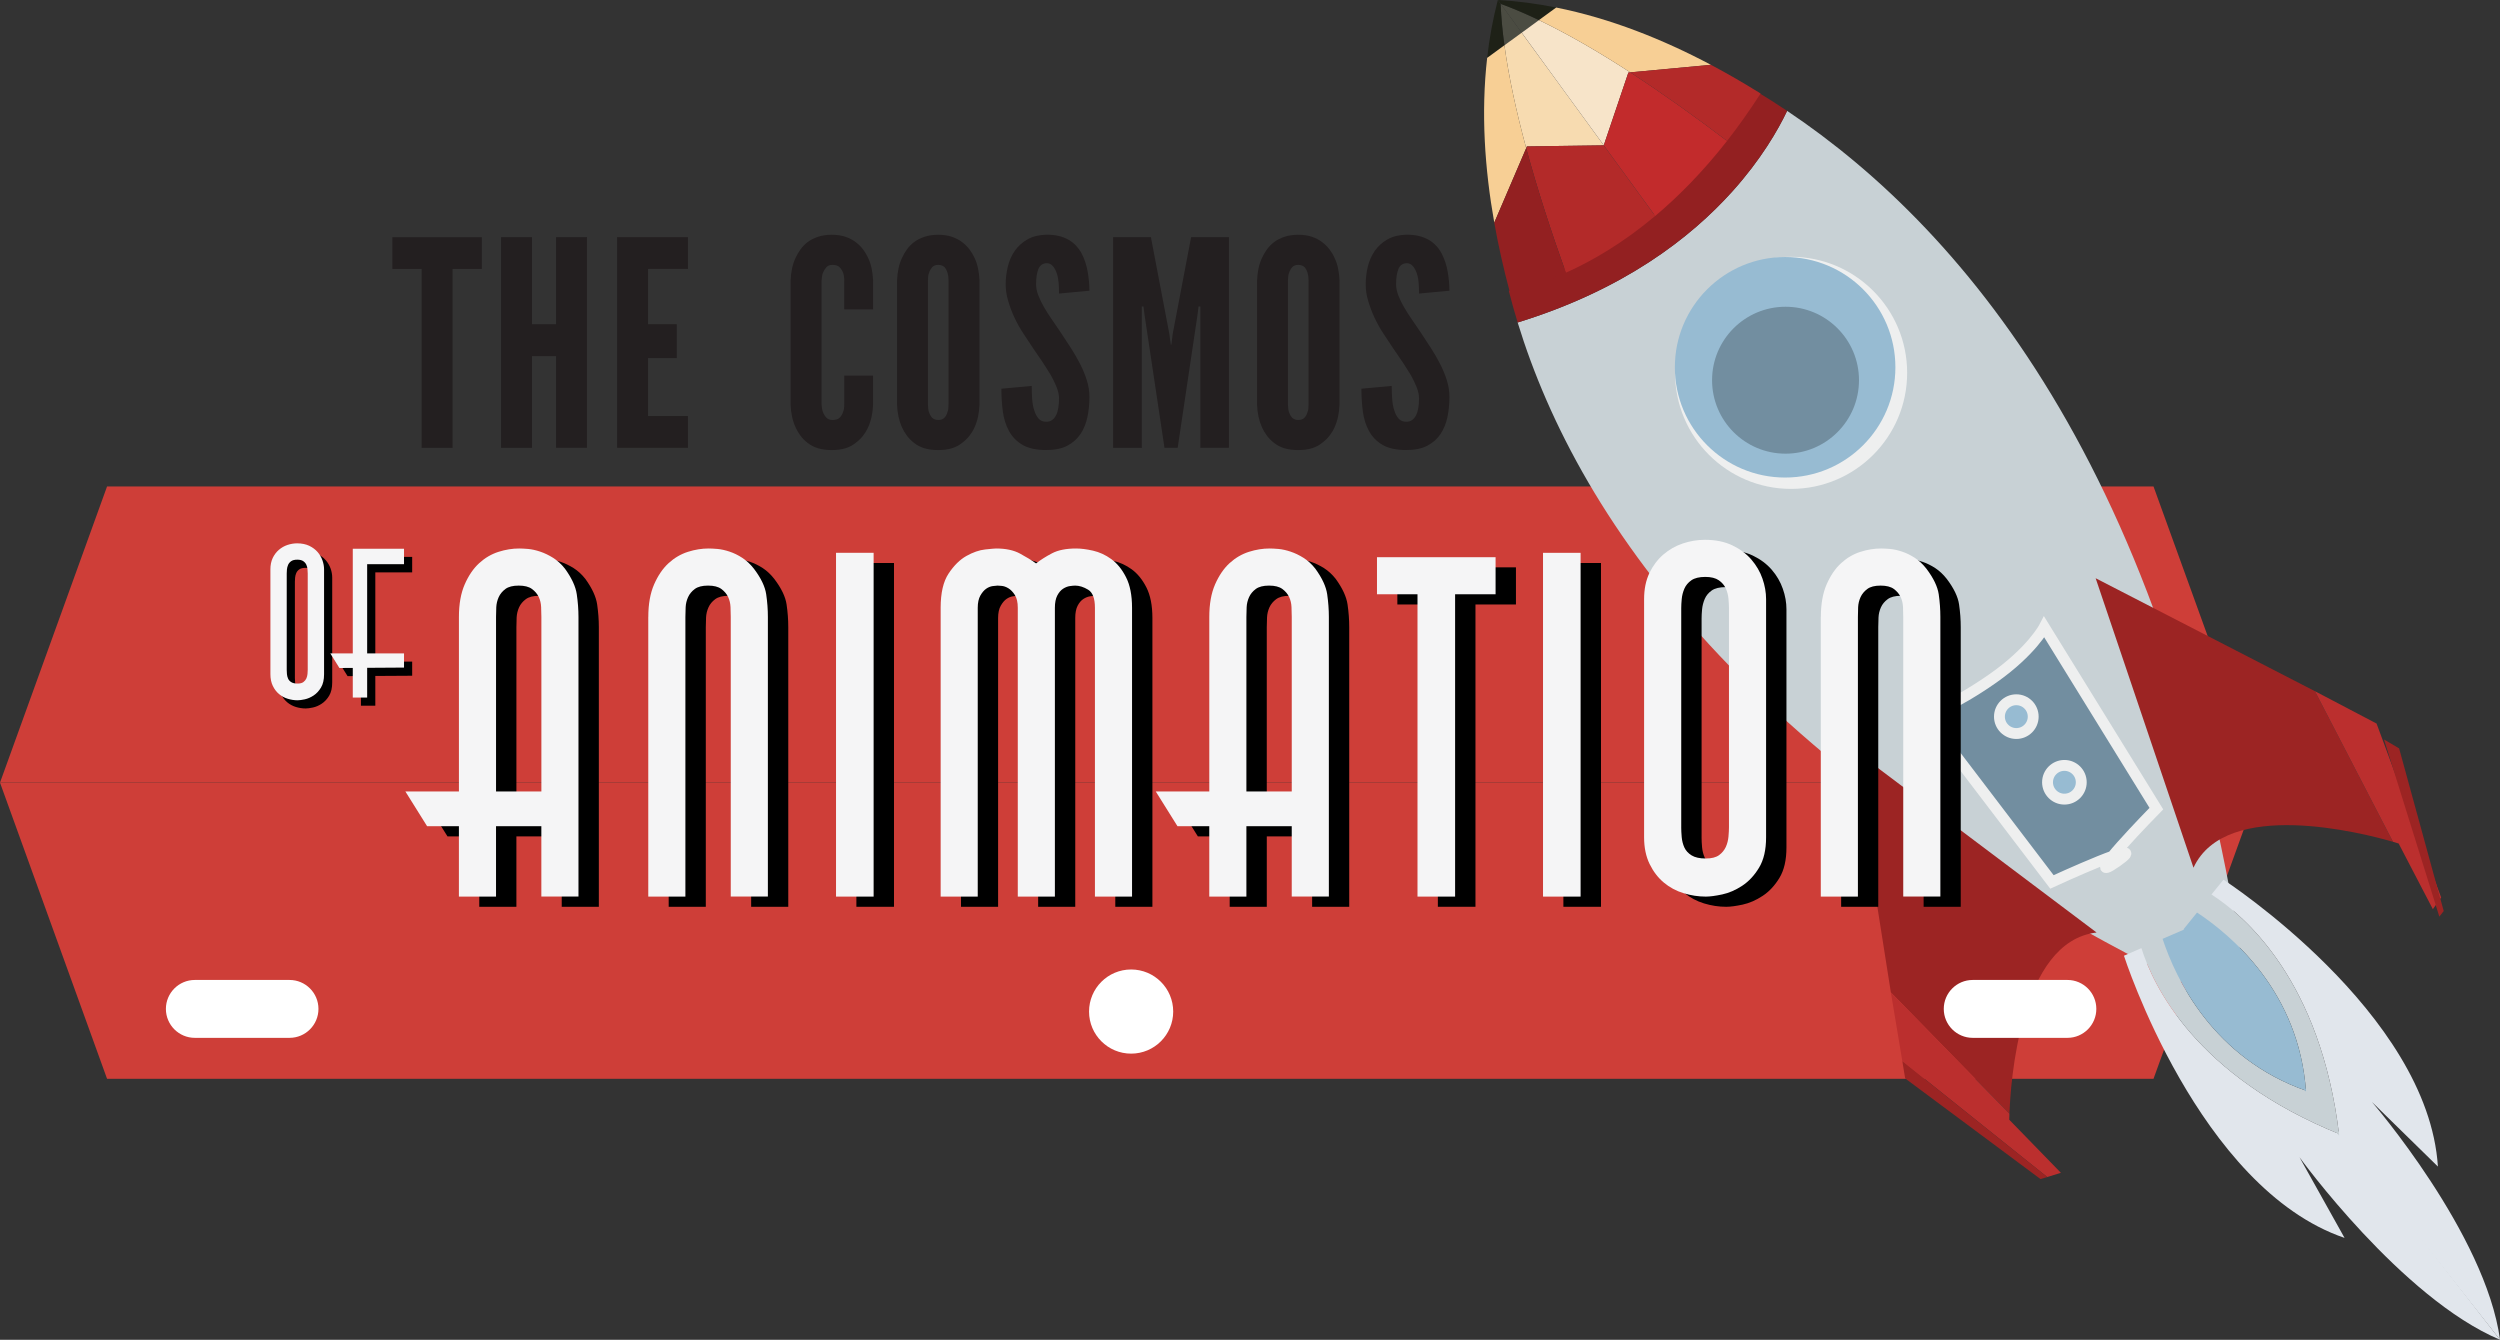 <?xml version="1.0" encoding="utf-8"?>
<!-- Generator: Adobe Illustrator 16.0.4, SVG Export Plug-In . SVG Version: 6.00 Build 0)  -->
<!DOCTYPE svg PUBLIC "-//W3C//DTD SVG 1.1//EN" "http://www.w3.org/Graphics/SVG/1.1/DTD/svg11.dtd">
<svg version="1.1" id="Layer_1" xmlns="http://www.w3.org/2000/svg" xmlns:xlink="http://www.w3.org/1999/xlink" x="0px" y="0px"
	 width="159.951px" height="85.72px" viewBox="0 0 159.951 85.72" enable-background="new 0 0 159.951 85.72" xml:space="preserve">
<rect x="0" y="0" width="159.951" height="85.72" fill="#333333" stroke="none"/>
<g>
	<polygon fill="#CE3E38" points="137.782,31.123 6.85,31.123 0,50.073 144.643,50.073 	"/>
	<polygon fill="#CE3E38" points="0,50.073 6.85,69.022 137.782,69.022 144.643,50.073 	"/>
</g>
<g>
	<path fill="#C8D1D5" d="M110.848,12.233c-2.686,2.994-6.982,6.315-13.748,8.399c3.92,12.803,15.312,29.475,45.633,43.685
		c0.311,0.145,0.613,0.293,0.93,0.44l0.215-0.159C139.44,30.925,125.86,14.803,114.34,7.093
		C113.754,8.326,112.668,10.205,110.848,12.233z"/>
	<path fill="#932021" d="M112.399,5.859c-0.621,1.227-1.668,2.934-3.314,4.761c-2.527,2.81-6.475,5.904-12.551,7.994
		c0.17,0.66,0.357,1.333,0.566,2.019c6.766-2.083,11.062-5.405,13.748-8.399c1.82-2.028,2.906-3.907,3.492-5.14
		C113.686,6.654,113.038,6.244,112.399,5.859z"/>
	<g>
		<circle fill="#EEEFEF" cx="114.595" cy="23.855" r="7.425"/>
		<circle fill="#97BBD2" cx="114.213" cy="23.499" r="7.055"/>
		<circle fill="#728EA0" cx="114.239" cy="24.326" r="4.7"/>
		<path fill="#728EA0" stroke="#EEEFEF" stroke-width="0.696" d="M137.965,51.736c0,0-5.107,5.198-2.535,3.396
			c2.57-1.802-4.146,1.294-4.146,1.294l-8.094-10.631c0,0,1.826-0.646,4.32-2.394c2.494-1.749,3.283-3.28,3.283-3.28L137.965,51.736
			z"/>
		<g>
			<path fill="#C8D1D5" d="M149.766,72.596l-2.166-2.792c-6.014-2.087-8.398-7.192-9.238-9.736l-1.354,0.593
				C137.745,63.021,140.459,68.848,149.766,72.596z"/>
			<path fill="#97BBD2" d="M147.6,69.804l-7.549-10.466l-1.689,0.729C139.202,62.611,141.586,67.717,147.6,69.804z"/>
			<path fill="#E1E6EC" d="M159.952,85.719l-10.186-13.123c-9.307-3.748-12.021-9.575-12.758-11.936l-1.117,0.488
				c0,0,4.766,14.865,14.115,18.054l-2.883-5.161C147.124,74.041,153.645,83.063,159.952,85.719z"/>
		</g>
		<g>
			<path fill="#C8D1D5" d="M149.667,72.675l-2.127-2.825c-0.436-6.352-4.738-9.99-6.973-11.467l0.924-1.152
				C143.577,58.562,148.491,62.709,149.667,72.675z"/>
			<path fill="#97BBD2" d="M147.54,69.85l-7.834-10.4l0.861-1.066C142.801,59.859,147.104,63.498,147.54,69.85z"/>
			<path fill="#E1E6EC" d="M159.952,85.719l-10.285-13.044c-1.176-9.966-6.09-14.113-8.176-15.444l0.768-0.948
				c0,0,13.094,8.495,13.719,18.354l-4.225-4.137C151.752,70.5,159.042,78.938,159.952,85.719z"/>
		</g>
		<circle fill="#97BBD2" stroke="#EEEFEF" stroke-width="0.696" cx="129.005" cy="45.851" r="1.08"/>
		<circle fill="#97BBD2" stroke="#EEEFEF" stroke-width="0.696" cx="132.081" cy="50.05" r="1.079"/>
		<path fill="#9C2423" d="M134.141,59.663l-15.623-11.755l2.461,15.59l7.586,7.762C128.635,69.295,129.229,60.225,134.141,59.663z"
			/>
		<path fill="#BB2F2E" d="M128.553,71.641c0,0,0.004-0.139,0.012-0.381l-7.586-7.762l0.732,4.393l9.273,7.416l0.873-0.27
			L128.553,71.641z"/>
		<polygon fill="#9C2423" points="121.893,68.998 130.553,75.438 130.985,75.307 121.711,67.891 		"/>
		<path fill="#9C2423" d="M140.34,55.516l-6.26-18.521l14.031,7.229l4.992,9.634C151.217,53.312,142.415,51.029,140.34,55.516z"/>
		<path fill="#BB2F2E" d="M153.467,53.969c0,0-0.135-0.045-0.363-0.111l-4.992-9.634l3.941,2.069l4.133,11.13l-0.531,0.746
			L153.467,53.969z"/>
		<polygon fill="#9C2423" points="153.497,47.883 156.35,58.289 156.069,58.645 152.53,47.311 		"/>
	</g>
	<g>
		<polygon fill="none" points="104.184,4.641 102.61,9.297 102.61,9.297 		"/>
		<path fill="#4B4C42" d="M97.356,2.094l-1.344-1.845c0.031,0.836,0.115,1.723,0.242,2.647L97.356,2.094z"/>
		<rect x="102.61" y="9.297" fill="#F8E2B0" width="0" height="0.001"/>
		<path fill="#F7DBB0" d="M97.647,9.478l0.045-0.11l4.916-0.07l-2.471-3.391l-2.781-3.814l-1.102,0.802
			C96.532,4.939,97.022,7.173,97.647,9.478z"/>
		<path fill="#1E2117" d="M96.012,0.249l-0.18-0.247c-0.318,1.216-0.543,2.452-0.684,3.701l1.105-0.807
			C96.127,1.972,96.043,1.085,96.012,0.249z"/>
		<path fill="#F7CF95" d="M96.254,2.896l-1.105,0.807c-0.402,3.507-0.156,7.104,0.455,10.542l2.043-4.768
			C97.022,7.173,96.532,4.939,96.254,2.896z"/>
		<path fill="#4B4C42" d="M96.016,0.247l1.344,1.844l1.102-0.804C97.622,0.884,96.803,0.535,96.016,0.247z"/>
		<path fill="#F7E4C9" d="M104.184,4.641l0.115-0.012c-2-1.3-3.979-2.449-5.838-3.342L97.36,2.091l2.777,3.816l2.473,3.39
			L104.184,4.641z"/>
		<polygon fill="#F7E4C9" points="102.61,9.298 102.61,9.297 100.137,5.908 102.608,9.298 		"/>
		<path fill="#1E2117" d="M99.567,0.482c-1.23-0.247-2.475-0.414-3.73-0.482l0.18,0.247c0.787,0.288,1.605,0.637,2.445,1.04
			L99.567,0.482z"/>
		<path fill="#F7CF95" d="M104.299,4.629l5.164-0.483c-3.086-1.635-6.434-2.971-9.896-3.664l-1.105,0.805
			C100.321,2.18,102.299,3.329,104.299,4.629z"/>
		<path fill="#B32A29" d="M102.608,9.298l-4.916,0.07l-0.045,0.11c0.709,2.627,1.596,5.339,2.537,7.969
			c1.697-0.758,3.658-1.903,5.713-3.628L102.606,9.3L102.608,9.298z"/>
		<polygon fill="#B32A29" points="102.606,9.3 102.61,9.298 102.61,9.298 		"/>
		<polygon fill="#B32A29" points="102.608,9.298 97.692,9.368 102.608,9.298 		"/>
		<rect x="102.61" y="9.298" fill="#B32A29" width="0" height="0"/>
		<polygon fill="#B32A29" points="102.608,9.298 102.606,9.3 102.61,9.298 		"/>
		<rect x="102.609" y="9.297" fill="#B32A29" width="0" height="0.002"/>
		<path fill="#932021" d="M97.647,9.478l-2.043,4.768c0.266,1.505,0.604,2.981,0.986,4.408c0.949-0.209,2.178-0.574,3.594-1.207
			C99.243,14.817,98.356,12.105,97.647,9.478z"/>
		<path fill="#C22B2C" d="M104.184,4.641l-1.574,4.657l0.002,0.001l3.291,4.516c1.504-1.263,3.057-2.838,4.594-4.798
			c-2.027-1.538-4.125-3.042-6.197-4.387L104.184,4.641z"/>
		<polygon fill="#C22B2C" points="102.612,9.299 102.61,9.297 102.61,9.298 		"/>
		<polygon fill="#C22B2C" points="102.61,9.298 102.606,9.3 105.897,13.818 105.903,13.814 102.612,9.299 		"/>
		<polygon fill="#C22B2C" points="102.61,9.298 102.612,9.299 102.61,9.298 		"/>
		<path fill="#B32A29" d="M110.497,9.016c0.721-0.922,1.438-1.933,2.146-3.033c-1.023-0.638-2.086-1.257-3.18-1.837l-5.164,0.483
			C106.372,5.975,108.469,7.478,110.497,9.016z"/>
	</g>
</g>
<g>
	<g>
		<path fill="#FFFFFF" d="M20.375,64.55c0,1.021-0.828,1.852-1.851,1.852h-6.059c-1.021,0-1.851-0.83-1.851-1.852l0,0
			c0-1.021,0.83-1.852,1.851-1.852h6.059C19.547,62.698,20.375,63.528,20.375,64.55L20.375,64.55z"/>
		<path fill="#FFFFFF" d="M134.124,64.55c0,1.021-0.826,1.852-1.85,1.852h-6.059c-1.021,0-1.852-0.83-1.852-1.852l0,0
			c0-1.021,0.83-1.852,1.852-1.852h6.059C133.297,62.698,134.124,63.528,134.124,64.55L134.124,64.55z"/>
		<circle fill="#FFFFFF" cx="72.37" cy="64.72" r="2.692"/>
	</g>
</g>
<g>
	<g>
		<path fill="#231F20" d="M25.104,17.207v-2.033h5.724v2.033h-1.872v11.446h-1.979V17.207H25.104z"/>
		<path fill="#231F20" d="M35.576,22.786h-1.54v5.867h-1.979V15.173h1.979v5.57h1.54v-5.57h1.98v13.479h-1.98V22.786z"/>
		<path fill="#231F20" d="M39.483,15.173h4.532v2.033h-2.552v3.537h1.836v2.168h-1.836v3.708h2.552v2.033h-4.532V15.173z"/>
		<path fill="#231F20" d="M55.859,24.031v1.854c-0.018,0.55-0.125,1.038-0.322,1.47c-0.084,0.185-0.191,0.359-0.322,0.527
			s-0.29,0.32-0.475,0.457c-0.18,0.148-0.395,0.263-0.645,0.34c-0.25,0.078-0.544,0.117-0.878,0.117
			c-0.651,0-1.165-0.152-1.541-0.457c-0.18-0.137-0.332-0.289-0.457-0.457s-0.23-0.343-0.313-0.527
			c-0.198-0.432-0.305-0.92-0.323-1.47v-7.944c0.011-0.27,0.043-0.525,0.094-0.771c0.051-0.244,0.127-0.471,0.229-0.68
			c0.083-0.186,0.188-0.364,0.313-0.537c0.125-0.174,0.277-0.328,0.457-0.467c0.185-0.137,0.406-0.249,0.663-0.336
			c0.257-0.086,0.549-0.13,0.878-0.13c0.334,0,0.628,0.044,0.878,0.13c0.25,0.087,0.465,0.199,0.645,0.336
			c0.185,0.139,0.344,0.293,0.475,0.467c0.131,0.173,0.238,0.352,0.322,0.537c0.102,0.209,0.178,0.436,0.229,0.68
			c0.051,0.246,0.082,0.502,0.094,0.771v1.854h-1.845v-1.854c0-0.186-0.024-0.346-0.071-0.479c-0.049-0.135-0.123-0.256-0.224-0.363
			c-0.103-0.103-0.255-0.152-0.458-0.152c-0.173,0-0.305,0.053-0.398,0.16c-0.092,0.108-0.163,0.222-0.21,0.342
			c-0.03,0.071-0.05,0.146-0.059,0.228c-0.009,0.08-0.019,0.169-0.032,0.265v7.944c0.013,0.191,0.043,0.354,0.094,0.488
			c0.05,0.135,0.124,0.253,0.219,0.354c0.096,0.096,0.225,0.143,0.385,0.143c0.209,0,0.362-0.047,0.458-0.143
			c0.095-0.096,0.167-0.212,0.214-0.35c0.03-0.066,0.051-0.139,0.063-0.221c0.013-0.08,0.018-0.171,0.018-0.272v-1.854H55.859z"/>
		<path fill="#231F20" d="M62.669,25.885c-0.019,0.55-0.125,1.038-0.323,1.47c-0.083,0.185-0.19,0.359-0.322,0.527
			c-0.131,0.168-0.289,0.32-0.475,0.457c-0.18,0.148-0.394,0.263-0.645,0.34c-0.25,0.078-0.543,0.117-0.879,0.117
			c-0.65,0-1.164-0.152-1.539-0.457c-0.18-0.137-0.331-0.289-0.457-0.457s-0.23-0.343-0.313-0.527
			c-0.197-0.432-0.305-0.92-0.323-1.47v-7.944c0.012-0.27,0.044-0.525,0.094-0.771c0.051-0.244,0.128-0.471,0.229-0.68
			c0.083-0.186,0.188-0.364,0.313-0.537c0.126-0.174,0.277-0.328,0.457-0.467c0.184-0.137,0.405-0.249,0.662-0.336
			c0.258-0.086,0.549-0.13,0.877-0.13c0.336,0,0.629,0.044,0.879,0.13c0.251,0.087,0.465,0.199,0.645,0.336
			c0.186,0.139,0.344,0.293,0.475,0.467c0.132,0.173,0.239,0.352,0.322,0.537c0.103,0.209,0.178,0.436,0.229,0.68
			c0.051,0.246,0.082,0.502,0.095,0.771V25.885z M60.689,17.941c0-0.358-0.084-0.639-0.251-0.842
			c-0.048-0.048-0.107-0.086-0.179-0.113c-0.072-0.026-0.15-0.039-0.234-0.039c-0.172,0-0.303,0.053-0.394,0.16
			c-0.089,0.108-0.151,0.222-0.188,0.342c-0.03,0.071-0.05,0.146-0.058,0.228c-0.01,0.08-0.014,0.169-0.014,0.265v7.944
			c0,0.191,0.021,0.354,0.066,0.488c0.045,0.135,0.111,0.253,0.201,0.354c0.107,0.096,0.236,0.143,0.385,0.143
			c0.174,0,0.307-0.047,0.4-0.143c0.092-0.096,0.156-0.212,0.191-0.35c0.029-0.066,0.049-0.139,0.059-0.221
			c0.009-0.08,0.014-0.171,0.014-0.272V17.941z"/>
		<path fill="#231F20" d="M67.758,18.783c0-0.221-0.008-0.447-0.026-0.682c-0.019-0.232-0.061-0.444-0.126-0.635
			c-0.064-0.186-0.15-0.336-0.255-0.453c-0.104-0.116-0.234-0.174-0.39-0.174c-0.256,0.012-0.434,0.139-0.528,0.385
			c-0.097,0.245-0.144,0.564-0.144,0.959c0,0.227,0.045,0.459,0.135,0.698c0.09,0.237,0.209,0.486,0.357,0.743
			c0.149,0.263,0.316,0.527,0.502,0.792c0.185,0.267,0.373,0.542,0.564,0.829c0.227,0.34,0.451,0.683,0.672,1.025
			c0.221,0.344,0.418,0.686,0.591,1.025c0.173,0.341,0.315,0.686,0.425,1.035c0.111,0.348,0.167,0.709,0.167,1.078
			c0,0.449-0.044,0.876-0.13,1.281c-0.087,0.406-0.234,0.768-0.443,1.084c-0.211,0.311-0.49,0.559-0.842,0.744
			c-0.354,0.185-0.801,0.277-1.344,0.277c-0.633,0-1.138-0.109-1.514-0.326c-0.377-0.219-0.666-0.513-0.869-0.883
			s-0.336-0.789-0.398-1.254c-0.062-0.467-0.094-0.953-0.094-1.46l1.943-0.18c0,0.288,0.009,0.565,0.026,0.838
			c0.019,0.271,0.063,0.512,0.134,0.721c0.066,0.221,0.159,0.399,0.278,0.533c0.12,0.134,0.284,0.202,0.493,0.202
			c0.148,0,0.274-0.038,0.375-0.113c0.102-0.074,0.186-0.178,0.252-0.309s0.113-0.287,0.143-0.471
			c0.029-0.182,0.045-0.38,0.045-0.596c0-0.221-0.049-0.457-0.147-0.707c-0.099-0.251-0.223-0.511-0.372-0.779
			c-0.083-0.131-0.167-0.265-0.25-0.398c-0.084-0.135-0.17-0.271-0.26-0.407c-0.191-0.28-0.393-0.575-0.601-0.883
			c-0.21-0.308-0.424-0.632-0.645-0.972c-0.442-0.674-0.768-1.373-0.977-2.096c-0.107-0.341-0.161-0.699-0.161-1.074
			c0-0.371,0.045-0.742,0.135-1.115c0.088-0.374,0.238-0.713,0.447-1.017c0.209-0.299,0.478-0.543,0.807-0.729
			c0.328-0.189,0.725-0.289,1.191-0.302c0.298-0.005,0.566,0.021,0.806,0.077s0.45,0.139,0.636,0.246s0.347,0.234,0.483,0.381
			s0.255,0.309,0.351,0.488c0.19,0.369,0.321,0.766,0.393,1.191c0.072,0.424,0.108,0.822,0.108,1.199L67.758,18.783z"/>
		<path fill="#231F20" d="M74.504,28.653l-1.271-8.474l-0.072-0.572h-0.106v9.046h-1.837V15.173h2.418l1.174,6.162l0.1,0.716h0.035
			l0.09-0.716l1.173-6.162h2.419v13.479h-1.828v-9.046h-0.115l-0.072,0.572l-1.263,8.474H74.504z"/>
		<path fill="#231F20" d="M85.702,25.885c-0.018,0.55-0.125,1.038-0.322,1.47c-0.082,0.185-0.191,0.359-0.322,0.527
			s-0.289,0.32-0.475,0.457c-0.18,0.148-0.395,0.263-0.645,0.34c-0.252,0.078-0.543,0.117-0.877,0.117
			c-0.652,0-1.166-0.152-1.542-0.457c-0.18-0.137-0.331-0.289-0.457-0.457c-0.125-0.168-0.23-0.343-0.314-0.527
			c-0.195-0.432-0.305-0.92-0.321-1.47v-7.944c0.011-0.27,0.044-0.525,0.093-0.771c0.053-0.244,0.129-0.471,0.229-0.68
			c0.084-0.186,0.189-0.364,0.314-0.537c0.126-0.174,0.277-0.328,0.457-0.467c0.184-0.137,0.407-0.249,0.663-0.336
			c0.256-0.086,0.551-0.13,0.879-0.13c0.334,0,0.625,0.044,0.877,0.13c0.25,0.087,0.465,0.199,0.645,0.336
			c0.186,0.139,0.344,0.293,0.475,0.467c0.131,0.173,0.24,0.352,0.322,0.537c0.102,0.209,0.178,0.436,0.229,0.68
			c0.051,0.246,0.082,0.502,0.094,0.771V25.885z M83.723,17.941c0-0.358-0.084-0.639-0.25-0.842
			c-0.049-0.048-0.107-0.086-0.182-0.113c-0.07-0.026-0.146-0.039-0.23-0.039c-0.174,0-0.305,0.053-0.395,0.16
			c-0.09,0.108-0.152,0.222-0.189,0.342c-0.029,0.071-0.047,0.146-0.057,0.228c-0.01,0.08-0.016,0.169-0.016,0.265v7.944
			c0,0.191,0.025,0.354,0.068,0.488c0.045,0.135,0.111,0.253,0.201,0.354c0.107,0.096,0.236,0.143,0.387,0.143
			c0.172,0,0.305-0.047,0.396-0.143c0.094-0.096,0.158-0.212,0.193-0.35c0.029-0.066,0.049-0.139,0.059-0.221
			c0.01-0.08,0.014-0.171,0.014-0.272V17.941z"/>
		<path fill="#231F20" d="M90.792,18.783c0-0.221-0.01-0.447-0.027-0.682c-0.018-0.232-0.059-0.444-0.125-0.635
			c-0.066-0.186-0.15-0.336-0.256-0.453c-0.104-0.116-0.234-0.174-0.389-0.174c-0.256,0.012-0.432,0.139-0.529,0.385
			c-0.094,0.245-0.143,0.564-0.143,0.959c0,0.227,0.045,0.459,0.135,0.698c0.088,0.237,0.209,0.486,0.357,0.743
			c0.15,0.263,0.316,0.527,0.502,0.792c0.186,0.267,0.373,0.542,0.564,0.829c0.227,0.34,0.451,0.683,0.672,1.025
			c0.221,0.344,0.418,0.686,0.59,1.025c0.174,0.341,0.316,0.686,0.426,1.035c0.111,0.348,0.166,0.709,0.166,1.078
			c0,0.449-0.043,0.876-0.129,1.281c-0.086,0.406-0.234,0.768-0.443,1.084c-0.209,0.311-0.49,0.559-0.842,0.744
			c-0.354,0.185-0.801,0.277-1.344,0.277c-0.635,0-1.139-0.109-1.514-0.326c-0.377-0.219-0.666-0.513-0.869-0.883
			s-0.336-0.789-0.398-1.254c-0.062-0.467-0.094-0.953-0.094-1.46l1.941-0.18c0,0.288,0.01,0.565,0.029,0.838
			c0.018,0.271,0.062,0.512,0.133,0.721c0.066,0.221,0.158,0.399,0.279,0.533c0.119,0.134,0.283,0.202,0.492,0.202
			c0.148,0,0.273-0.038,0.375-0.113c0.102-0.074,0.186-0.178,0.252-0.309s0.113-0.287,0.143-0.471
			c0.029-0.182,0.045-0.38,0.045-0.596c0-0.221-0.049-0.457-0.148-0.707c-0.098-0.251-0.221-0.511-0.371-0.779
			c-0.084-0.131-0.168-0.265-0.25-0.398c-0.084-0.135-0.17-0.271-0.26-0.407c-0.191-0.28-0.391-0.575-0.602-0.883
			c-0.209-0.308-0.424-0.632-0.645-0.972c-0.441-0.674-0.768-1.373-0.977-2.096c-0.107-0.341-0.16-0.699-0.16-1.074
			c0-0.371,0.045-0.742,0.133-1.115c0.09-0.374,0.24-0.713,0.449-1.017c0.209-0.299,0.479-0.543,0.807-0.729
			c0.328-0.189,0.725-0.289,1.191-0.302c0.297-0.005,0.566,0.021,0.805,0.077c0.24,0.057,0.451,0.139,0.637,0.246
			s0.346,0.234,0.484,0.381c0.137,0.146,0.254,0.309,0.348,0.488c0.191,0.369,0.324,0.766,0.395,1.191
			c0.072,0.424,0.107,0.822,0.107,1.199L90.792,18.783z"/>
	</g>
	<g>
		<path d="M91.995,58.017V38.675h-2.592v-2.376h7.588v2.376h-2.59v19.341H91.995z"/>
		<path d="M102.432,36.021v21.996h-2.406V36.021H102.432z"/>
		<path d="M57.198,36.021v21.996h-2.406V36.021H57.198z"/>
		<path d="M71.357,58.017V39.538c0-0.596-0.144-0.981-0.433-1.155c-0.288-0.176-0.565-0.264-0.833-0.264
			c-0.082,0-0.195,0.012-0.338,0.032c-0.146,0.02-0.288,0.077-0.434,0.169c-0.144,0.092-0.268,0.236-0.371,0.433
			c-0.102,0.194-0.153,0.457-0.153,0.785v18.479h-2.374V39.538c0-0.349-0.062-0.621-0.186-0.817
			c-0.124-0.194-0.262-0.338-0.416-0.431s-0.304-0.145-0.447-0.155c-0.145-0.01-0.227-0.016-0.247-0.016
			c-0.062,0-0.164,0.012-0.308,0.032c-0.146,0.02-0.284,0.077-0.418,0.169s-0.257,0.236-0.369,0.433
			c-0.113,0.194-0.171,0.457-0.171,0.785v18.479h-2.374V39.538c0-0.945,0.17-1.675,0.508-2.189c0.341-0.515,0.719-0.89,1.143-1.126
			c0.421-0.236,0.822-0.375,1.202-0.416c0.382-0.041,0.612-0.062,0.694-0.062c0.617,0,1.125,0.107,1.526,0.323
			c0.401,0.217,0.745,0.428,1.034,0.633c0.288-0.228,0.627-0.442,1.018-0.648c0.391-0.205,0.904-0.308,1.543-0.308
			c0.309,0,0.668,0.046,1.08,0.139c0.41,0.093,0.802,0.272,1.171,0.539c0.37,0.269,0.685,0.653,0.942,1.157
			c0.257,0.504,0.386,1.156,0.386,1.958v18.479H71.357z"/>
		<path d="M106.493,38.983c0-0.637,0.113-1.192,0.34-1.665c0.227-0.474,0.523-0.869,0.895-1.188c0.369-0.32,0.787-0.555,1.25-0.709
			c0.461-0.155,0.93-0.232,1.402-0.232c0.678,0,1.264,0.118,1.76,0.354c0.492,0.236,0.898,0.54,1.217,0.909
			c0.32,0.371,0.555,0.777,0.709,1.219c0.156,0.442,0.232,0.881,0.232,1.312v15.239c0,0.803-0.148,1.449-0.447,1.943
			s-0.658,0.879-1.08,1.156c-0.422,0.279-0.848,0.463-1.279,0.557c-0.434,0.092-0.781,0.139-1.049,0.139
			c-0.473,0-0.947-0.072-1.42-0.217s-0.895-0.369-1.264-0.678c-0.371-0.309-0.674-0.705-0.912-1.188
			c-0.236-0.482-0.354-1.055-0.354-1.713V38.983z M108.868,53.575c0,0.184,0.01,0.395,0.031,0.631s0.078,0.459,0.17,0.664
			s0.246,0.375,0.463,0.508c0.217,0.135,0.52,0.201,0.91,0.201c0.369,0,0.652-0.072,0.848-0.217c0.195-0.143,0.34-0.318,0.432-0.523
			s0.15-0.428,0.17-0.664c0.021-0.236,0.031-0.436,0.031-0.6V39.57c0-0.165-0.01-0.365-0.031-0.602
			c-0.02-0.237-0.078-0.457-0.17-0.664c-0.092-0.206-0.242-0.38-0.447-0.524c-0.205-0.144-0.494-0.216-0.863-0.216
			c-0.391,0-0.689,0.072-0.895,0.216c-0.205,0.145-0.355,0.324-0.447,0.54c-0.092,0.217-0.148,0.437-0.17,0.663
			s-0.031,0.422-0.031,0.587V53.575z"/>
		<path d="M30.666,51.29V40.125c0-0.822,0.123-1.516,0.37-2.082c0.247-0.565,0.555-1.018,0.925-1.357
			c0.37-0.34,0.781-0.581,1.234-0.725c0.451-0.145,0.895-0.216,1.326-0.216c0.144,0,0.334,0.01,0.571,0.03
			c0.236,0.021,0.493,0.078,0.771,0.17c0.277,0.093,0.555,0.227,0.833,0.4c0.277,0.176,0.529,0.406,0.755,0.694
			c0.432,0.597,0.684,1.142,0.755,1.636s0.108,0.976,0.108,1.449v17.892h-2.375v-4.504h-2.9v4.504h-2.375v-4.504H28.63l-1.389-2.223
			H30.666z M35.941,51.29V40.125c0-0.186-0.005-0.396-0.016-0.633c-0.01-0.236-0.062-0.452-0.154-0.648
			c-0.093-0.193-0.237-0.363-0.433-0.508c-0.195-0.145-0.479-0.217-0.848-0.217c-0.371,0-0.653,0.072-0.848,0.217
			c-0.195,0.145-0.339,0.318-0.433,0.524c-0.092,0.206-0.144,0.422-0.154,0.647c-0.01,0.227-0.015,0.432-0.015,0.617V51.29H35.941z"
			/>
		<path d="M78.676,51.29V40.125c0-0.822,0.122-1.516,0.369-2.082c0.247-0.565,0.555-1.018,0.926-1.357
			c0.369-0.34,0.781-0.581,1.233-0.725c0.452-0.145,0.894-0.216,1.328-0.216c0.143,0,0.332,0.01,0.57,0.03
			c0.236,0.021,0.492,0.078,0.771,0.17c0.277,0.093,0.555,0.227,0.832,0.4c0.277,0.176,0.529,0.406,0.756,0.694
			c0.432,0.597,0.684,1.142,0.756,1.636s0.107,0.976,0.107,1.449v17.892H83.95v-4.504h-2.9v4.504h-2.374v-4.504h-2.037l-1.388-2.223
			H78.676z M83.95,51.29V40.125c0-0.186-0.006-0.396-0.016-0.633c-0.01-0.236-0.061-0.452-0.154-0.648
			c-0.092-0.193-0.236-0.363-0.432-0.508s-0.479-0.217-0.848-0.217c-0.371,0-0.654,0.072-0.849,0.217
			c-0.195,0.145-0.339,0.318-0.433,0.524c-0.092,0.206-0.144,0.422-0.153,0.647c-0.011,0.227-0.016,0.432-0.016,0.617V51.29H83.95z"
			/>
		<path d="M42.783,40.125c0-0.822,0.124-1.516,0.371-2.082c0.247-0.565,0.555-1.018,0.925-1.357s0.782-0.581,1.234-0.725
			c0.452-0.145,0.894-0.216,1.326-0.216c0.144,0,0.334,0.01,0.572,0.03c0.235,0.021,0.493,0.078,0.771,0.17
			c0.277,0.093,0.55,0.227,0.817,0.4c0.268,0.176,0.514,0.406,0.74,0.694c0.453,0.597,0.715,1.142,0.787,1.636
			c0.073,0.494,0.108,0.976,0.108,1.449v17.892h-2.375V40.125c0-0.186-0.005-0.396-0.015-0.633
			c-0.011-0.236-0.063-0.452-0.155-0.648c-0.092-0.193-0.236-0.363-0.432-0.508c-0.195-0.145-0.478-0.217-0.848-0.217
			s-0.653,0.072-0.849,0.217s-0.339,0.318-0.431,0.524c-0.093,0.206-0.145,0.422-0.155,0.647c-0.01,0.227-0.016,0.432-0.016,0.617
			v17.892h-2.375V40.125z"/>
		<path d="M117.801,40.125c0-0.822,0.123-1.516,0.369-2.082c0.248-0.565,0.557-1.018,0.926-1.357
			c0.371-0.34,0.783-0.581,1.234-0.725c0.453-0.145,0.895-0.216,1.326-0.216c0.145,0,0.334,0.01,0.572,0.03
			c0.236,0.021,0.492,0.078,0.771,0.17c0.277,0.093,0.549,0.227,0.816,0.4c0.268,0.176,0.514,0.406,0.74,0.694
			c0.453,0.597,0.715,1.142,0.787,1.636s0.107,0.976,0.107,1.449v17.892h-2.375V40.125c0-0.186-0.006-0.396-0.016-0.633
			c-0.01-0.236-0.062-0.452-0.154-0.648c-0.092-0.193-0.236-0.363-0.432-0.508s-0.479-0.217-0.848-0.217
			c-0.371,0-0.654,0.072-0.85,0.217s-0.34,0.318-0.432,0.524s-0.145,0.422-0.154,0.647c-0.01,0.227-0.016,0.432-0.016,0.617v17.892
			h-2.375V40.125z"/>
	</g>
	<g>
		<path fill="#F5F5F6" d="M90.692,57.364V38.023H88.1v-2.375h7.588v2.375h-2.59v19.341H90.692z"/>
		<path fill="#F5F5F6" d="M101.127,35.37v21.995h-2.404V35.37H101.127z"/>
		<path fill="#F5F5F6" d="M55.895,35.37v21.995h-2.406V35.37H55.895z"/>
		<path fill="#F5F5F6" d="M70.054,57.364V38.886c0-0.596-0.144-0.981-0.433-1.156c-0.287-0.175-0.565-0.263-0.832-0.263
			c-0.084,0-0.195,0.011-0.34,0.031s-0.287,0.077-0.432,0.169c-0.145,0.094-0.268,0.237-0.371,0.433
			c-0.102,0.195-0.154,0.458-0.154,0.786v18.478h-2.374V38.886c0-0.35-0.062-0.621-0.186-0.817
			c-0.124-0.194-0.263-0.339-0.417-0.432c-0.153-0.093-0.303-0.144-0.446-0.153c-0.146-0.011-0.226-0.017-0.247-0.017
			c-0.062,0-0.164,0.011-0.309,0.031s-0.283,0.077-0.416,0.169c-0.135,0.094-0.258,0.237-0.371,0.433
			c-0.111,0.195-0.17,0.458-0.17,0.786v18.478h-2.373V38.886c0-0.946,0.168-1.676,0.507-2.189c0.341-0.514,0.72-0.89,1.142-1.127
			c0.422-0.235,0.822-0.375,1.204-0.416c0.38-0.041,0.612-0.061,0.693-0.061c0.618,0,1.126,0.107,1.526,0.323
			c0.401,0.216,0.746,0.427,1.033,0.632c0.29-0.227,0.629-0.442,1.02-0.647c0.391-0.206,0.904-0.308,1.543-0.308
			c0.308,0,0.668,0.045,1.079,0.138c0.411,0.094,0.802,0.272,1.171,0.54c0.371,0.268,0.686,0.653,0.942,1.158
			c0.257,0.502,0.386,1.155,0.386,1.957v18.478H70.054z"/>
		<path fill="#F5F5F6" d="M105.19,38.332c0-0.638,0.113-1.193,0.338-1.666c0.227-0.473,0.525-0.869,0.895-1.188
			c0.371-0.318,0.787-0.555,1.25-0.709c0.463-0.155,0.932-0.232,1.404-0.232c0.678,0,1.264,0.119,1.758,0.355s0.9,0.539,1.219,0.909
			c0.318,0.371,0.555,0.776,0.709,1.219s0.232,0.88,0.232,1.312v15.238c0,0.803-0.15,1.449-0.449,1.943
			c-0.297,0.494-0.656,0.879-1.078,1.158c-0.422,0.277-0.848,0.463-1.281,0.555c-0.432,0.092-0.781,0.139-1.049,0.139
			c-0.473,0-0.945-0.072-1.418-0.217c-0.473-0.143-0.895-0.369-1.264-0.678c-0.371-0.309-0.676-0.705-0.912-1.188
			s-0.354-1.055-0.354-1.713V38.332z M107.565,52.923c0,0.186,0.01,0.396,0.031,0.633c0.02,0.234,0.076,0.457,0.168,0.662
			c0.094,0.205,0.248,0.375,0.463,0.508c0.217,0.135,0.52,0.201,0.91,0.201c0.371,0,0.652-0.072,0.85-0.215
			c0.195-0.145,0.338-0.32,0.432-0.525c0.092-0.205,0.148-0.426,0.17-0.664c0.02-0.234,0.031-0.436,0.031-0.6V38.917
			c0-0.164-0.012-0.365-0.031-0.602c-0.021-0.236-0.078-0.457-0.17-0.663c-0.094-0.206-0.242-0.381-0.447-0.524
			c-0.207-0.144-0.494-0.217-0.865-0.217c-0.391,0-0.688,0.073-0.893,0.217c-0.207,0.144-0.355,0.323-0.449,0.539
			c-0.092,0.217-0.148,0.438-0.168,0.664c-0.021,0.227-0.031,0.422-0.031,0.586V52.923z"/>
		<path fill="#F5F5F6" d="M29.362,50.64V39.473c0-0.823,0.123-1.517,0.37-2.083c0.247-0.564,0.555-1.018,0.925-1.357
			c0.37-0.339,0.782-0.58,1.234-0.725c0.452-0.145,0.895-0.215,1.327-0.215c0.143,0,0.333,0.01,0.57,0.029
			c0.237,0.021,0.494,0.078,0.771,0.171c0.277,0.092,0.555,0.226,0.833,0.4c0.277,0.175,0.529,0.407,0.755,0.694
			c0.432,0.597,0.684,1.141,0.755,1.635c0.072,0.494,0.109,0.977,0.109,1.45v17.891h-2.375V52.86h-2.9v4.504h-2.375V52.86h-2.036
			l-1.388-2.221H29.362z M34.638,50.64V39.473c0-0.186-0.005-0.396-0.016-0.632c-0.01-0.238-0.062-0.453-0.154-0.649
			c-0.093-0.194-0.237-0.364-0.433-0.509c-0.194-0.145-0.478-0.216-0.848-0.216c-0.371,0-0.654,0.071-0.849,0.216
			c-0.195,0.145-0.338,0.319-0.432,0.524c-0.092,0.206-0.144,0.422-0.154,0.647c-0.01,0.227-0.015,0.433-0.015,0.618V50.64H34.638z"
			/>
		<path fill="#F5F5F6" d="M77.371,50.64V39.473c0-0.823,0.123-1.517,0.37-2.083c0.247-0.564,0.556-1.018,0.925-1.357
			c0.371-0.339,0.783-0.58,1.235-0.725s0.894-0.215,1.326-0.215c0.144,0,0.333,0.01,0.57,0.029c0.236,0.021,0.494,0.078,0.771,0.171
			c0.279,0.092,0.557,0.226,0.834,0.4s0.529,0.407,0.754,0.694c0.434,0.597,0.686,1.141,0.758,1.635
			c0.07,0.494,0.107,0.977,0.107,1.45v17.891h-2.375V52.86h-2.901v4.504h-2.375V52.86h-2.036l-1.388-2.221H77.371z M82.647,50.64
			V39.473c0-0.186-0.006-0.396-0.016-0.632c-0.01-0.238-0.062-0.453-0.154-0.649c-0.094-0.194-0.236-0.364-0.432-0.509
			s-0.479-0.216-0.849-0.216s-0.653,0.071-0.849,0.216s-0.339,0.319-0.432,0.524c-0.092,0.206-0.145,0.422-0.154,0.647
			c-0.011,0.227-0.016,0.433-0.016,0.618V50.64H82.647z"/>
		<path fill="#F5F5F6" d="M41.479,39.473c0-0.823,0.124-1.517,0.371-2.083c0.247-0.564,0.555-1.018,0.925-1.357
			c0.37-0.339,0.782-0.58,1.234-0.725s0.895-0.215,1.326-0.215c0.144,0,0.334,0.01,0.571,0.029c0.236,0.021,0.494,0.078,0.771,0.171
			c0.278,0.092,0.551,0.226,0.817,0.4c0.268,0.175,0.514,0.407,0.741,0.694c0.452,0.597,0.714,1.141,0.786,1.635
			c0.072,0.494,0.108,0.977,0.108,1.45v17.891h-2.375V39.473c0-0.186-0.005-0.396-0.015-0.632c-0.011-0.238-0.062-0.453-0.155-0.649
			c-0.092-0.194-0.237-0.364-0.432-0.509c-0.196-0.145-0.479-0.216-0.849-0.216s-0.653,0.071-0.848,0.216s-0.339,0.319-0.432,0.524
			c-0.093,0.206-0.145,0.422-0.155,0.647c-0.01,0.227-0.016,0.433-0.016,0.618v17.891h-2.375V39.473z"/>
		<path fill="#F5F5F6" d="M116.499,39.473c0-0.823,0.123-1.517,0.369-2.083c0.248-0.564,0.555-1.018,0.926-1.357
			c0.369-0.339,0.781-0.58,1.234-0.725c0.451-0.145,0.895-0.215,1.326-0.215c0.143,0,0.334,0.01,0.57,0.029
			c0.236,0.021,0.494,0.078,0.771,0.171c0.277,0.092,0.551,0.226,0.818,0.4c0.266,0.175,0.514,0.407,0.74,0.694
			c0.451,0.597,0.713,1.141,0.787,1.635c0.07,0.494,0.105,0.977,0.105,1.45v17.891h-2.375V39.473c0-0.186-0.004-0.396-0.014-0.632
			c-0.012-0.238-0.062-0.453-0.156-0.649c-0.092-0.194-0.236-0.364-0.43-0.509c-0.197-0.145-0.48-0.216-0.85-0.216
			c-0.371,0-0.652,0.071-0.848,0.216s-0.34,0.319-0.434,0.524c-0.092,0.206-0.145,0.422-0.154,0.647
			c-0.01,0.227-0.014,0.433-0.014,0.618v17.891h-2.375V39.473z"/>
	</g>
	<g>
		<g>
			<path d="M17.822,36.957c0-0.281,0.05-0.525,0.149-0.734s0.23-0.383,0.393-0.522s0.347-0.245,0.549-0.313
				c0.204-0.066,0.411-0.101,0.619-0.101c0.299,0,0.556,0.053,0.773,0.156c0.218,0.104,0.396,0.237,0.536,0.4
				c0.141,0.163,0.244,0.343,0.312,0.535c0.069,0.195,0.102,0.388,0.102,0.579v6.702c0,0.353-0.065,0.638-0.197,0.856
				c-0.131,0.215-0.29,0.387-0.475,0.508c-0.185,0.123-0.373,0.203-0.563,0.244c-0.189,0.041-0.343,0.061-0.46,0.061
				c-0.208,0-0.417-0.031-0.625-0.094c-0.208-0.064-0.394-0.162-0.556-0.299c-0.163-0.137-0.297-0.311-0.401-0.523
				c-0.104-0.212-0.156-0.462-0.156-0.752V36.957z M18.867,43.375c0,0.08,0.005,0.174,0.014,0.277
				c0.009,0.105,0.033,0.203,0.074,0.292c0.041,0.091,0.109,0.165,0.204,0.224c0.095,0.06,0.229,0.089,0.4,0.089
				c0.163,0,0.287-0.03,0.373-0.095c0.085-0.063,0.149-0.141,0.19-0.23c0.041-0.09,0.065-0.188,0.075-0.293
				c0.009-0.104,0.013-0.192,0.013-0.264v-6.162c0-0.072-0.004-0.16-0.013-0.265c-0.01-0.103-0.034-0.2-0.075-0.292
				c-0.041-0.09-0.106-0.167-0.197-0.229c-0.091-0.063-0.217-0.095-0.38-0.095c-0.172,0-0.302,0.031-0.393,0.095
				c-0.09,0.062-0.156,0.142-0.197,0.237c-0.042,0.095-0.065,0.191-0.074,0.293c-0.009,0.099-0.014,0.184-0.014,0.256V43.375z"/>
			<polygon points="22.238,43.259 21.656,42.328 26.371,42.328 26.371,43.234 			"/>
			<polygon points="23.093,45.151 23.093,35.63 26.371,35.63 26.371,36.621 24.013,36.621 24.013,45.151 			"/>
		</g>
		<g>
			<path fill="#F5F5F6" d="M17.3,36.432c0-0.28,0.05-0.523,0.149-0.732c0.1-0.208,0.231-0.382,0.394-0.521
				c0.163-0.141,0.347-0.245,0.549-0.313c0.204-0.067,0.41-0.103,0.618-0.103c0.299,0,0.556,0.054,0.774,0.156
				c0.217,0.105,0.396,0.239,0.536,0.4c0.14,0.162,0.244,0.342,0.312,0.537c0.068,0.193,0.102,0.386,0.102,0.575v6.704
				c0,0.354-0.066,0.639-0.197,0.855c-0.131,0.218-0.289,0.388-0.474,0.509c-0.186,0.121-0.374,0.203-0.563,0.244
				s-0.344,0.061-0.461,0.061c-0.208,0-0.417-0.031-0.625-0.096c-0.208-0.062-0.394-0.162-0.556-0.299
				c-0.164-0.134-0.297-0.308-0.401-0.521c-0.104-0.213-0.156-0.463-0.156-0.754V36.432z M18.345,42.851
				c0,0.082,0.005,0.176,0.013,0.278c0.01,0.104,0.034,0.202,0.075,0.292c0.041,0.09,0.108,0.166,0.204,0.224
				c0.095,0.06,0.229,0.09,0.401,0.09c0.162,0,0.287-0.032,0.373-0.095c0.085-0.064,0.149-0.142,0.19-0.231
				c0.04-0.091,0.065-0.188,0.074-0.292c0.009-0.104,0.014-0.191,0.014-0.266v-6.16c0-0.072-0.005-0.16-0.014-0.265
				c-0.008-0.104-0.034-0.201-0.074-0.292c-0.041-0.09-0.106-0.168-0.197-0.23c-0.09-0.064-0.217-0.096-0.38-0.096
				c-0.172,0-0.303,0.031-0.393,0.096c-0.091,0.062-0.157,0.143-0.198,0.237c-0.041,0.095-0.065,0.192-0.075,0.291
				c-0.008,0.101-0.013,0.187-0.013,0.259V42.851z"/>
			<polygon fill="#F5F5F6" points="21.716,42.739 21.133,41.805 25.849,41.805 25.849,42.712 			"/>
			<polygon fill="#F5F5F6" points="22.571,44.63 22.571,35.109 25.849,35.109 25.849,36.097 23.491,36.097 23.491,44.63 			"/>
		</g>
	</g>
</g>
</svg>

